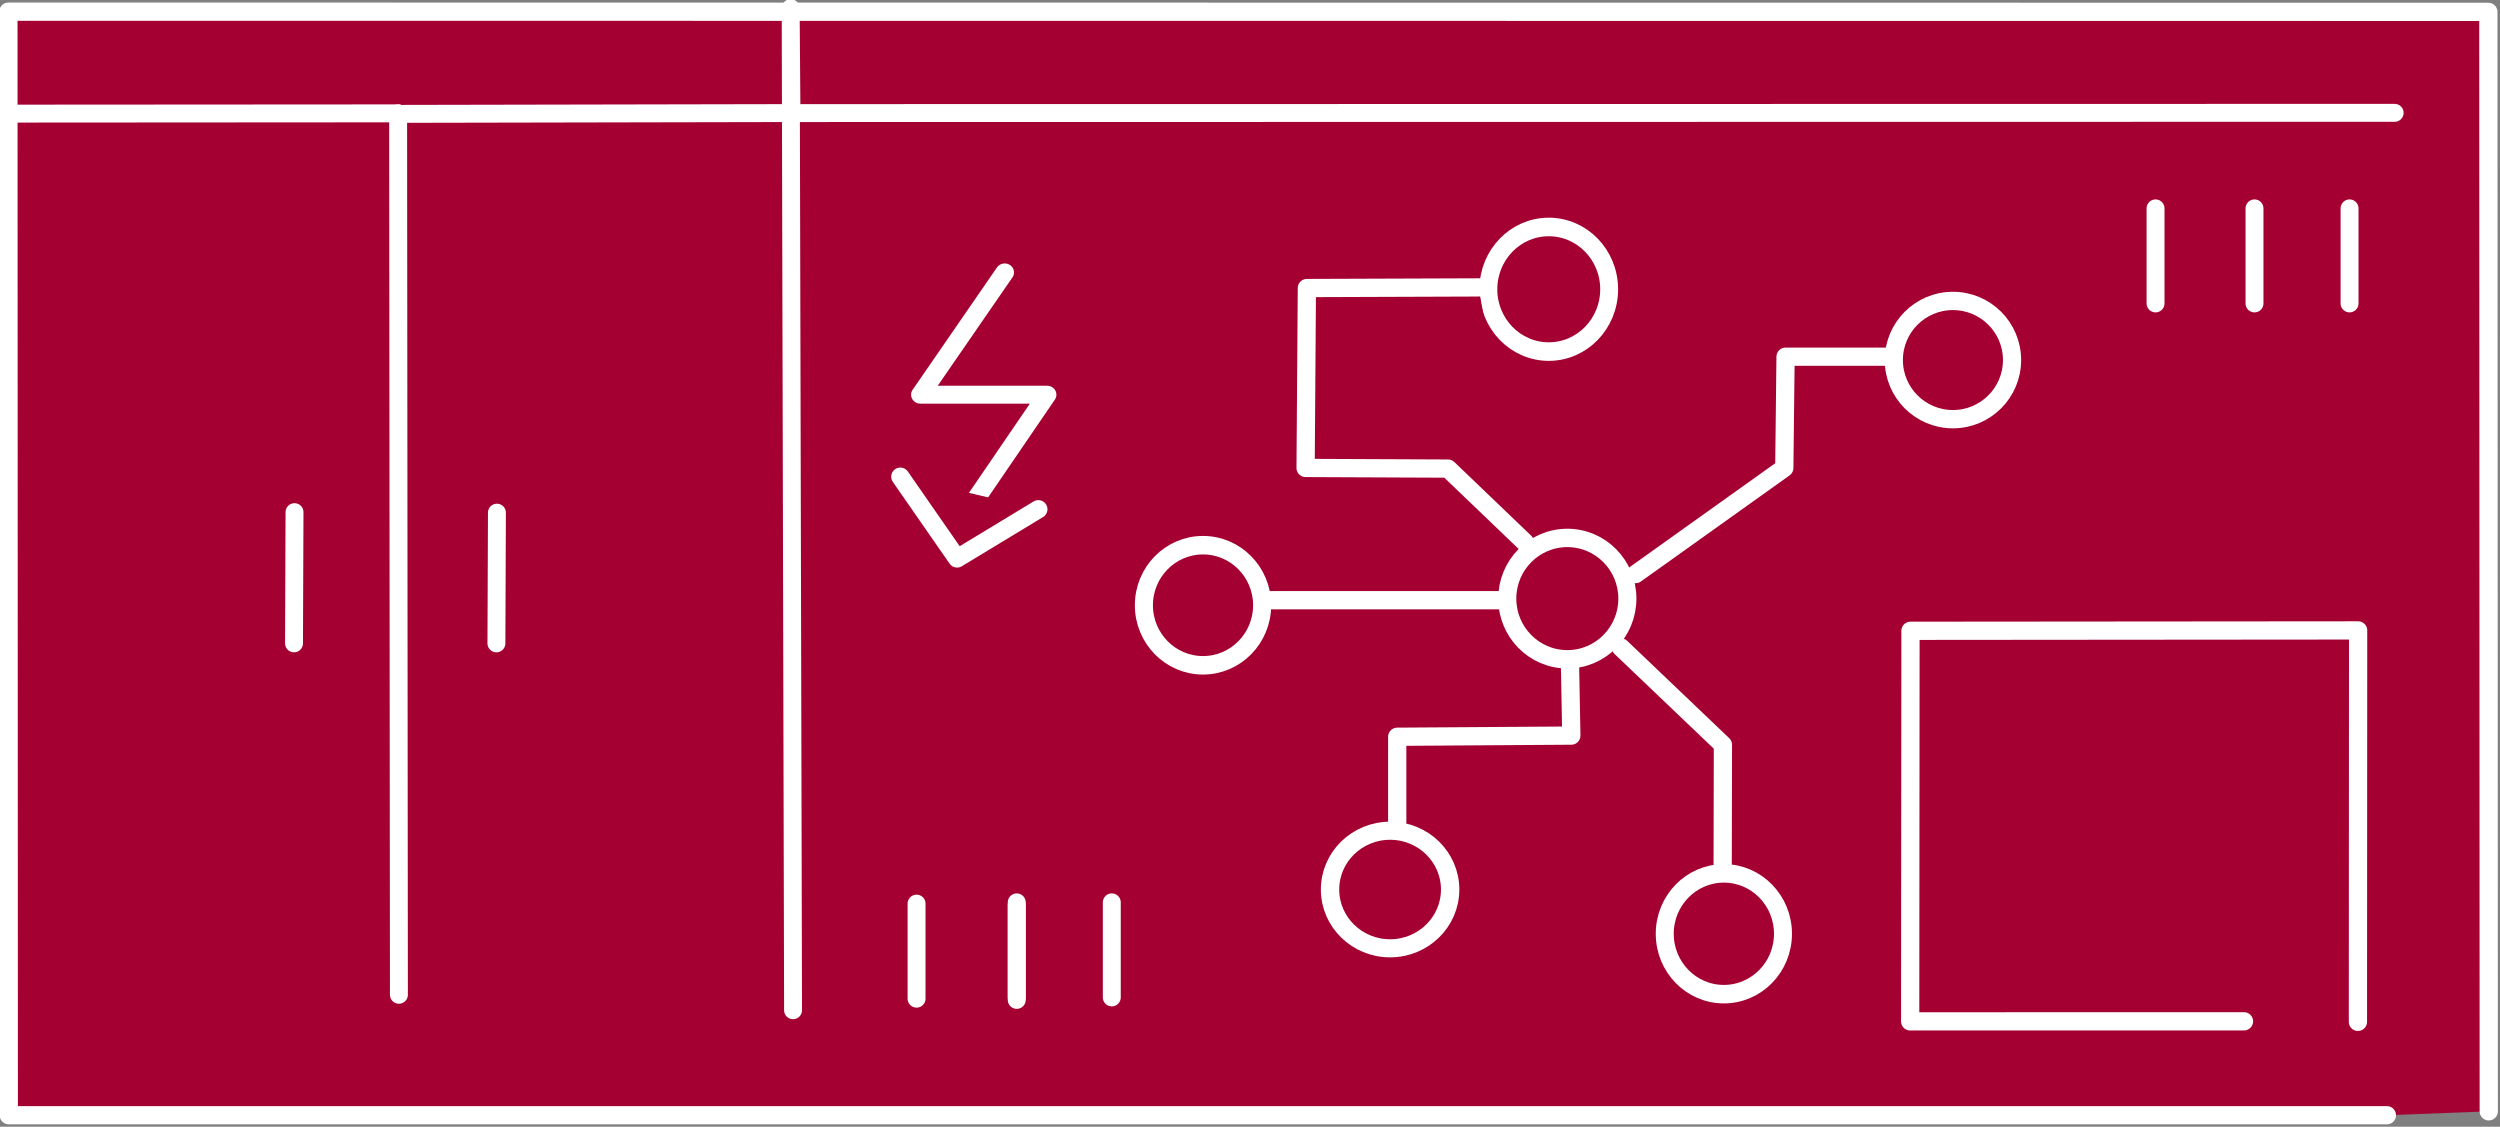 <?xml version="1.0" encoding="UTF-8" standalone="no"?>
<!DOCTYPE svg PUBLIC "-//W3C//DTD SVG 1.1//EN" "http://www.w3.org/Graphics/SVG/1.1/DTD/svg11.dtd">
<svg width="100%" height="100%" viewBox="0 0 213 96" version="1.1" xmlns="http://www.w3.org/2000/svg" xmlns:xlink="http://www.w3.org/1999/xlink" xml:space="preserve" xmlns:serif="http://www.serif.com/" style="fill-rule:evenodd;clip-rule:evenodd;stroke-linecap:round;stroke-linejoin:round;stroke-miterlimit:1.5;">
    <rect x="0" y="0" width="213" height="96" fill="#808080" stroke="none"/>
    <g transform="matrix(1,0,0,1,-487.622,-526.414)">
        <g transform="matrix(0.694,0,0,0.694,0.084,2.086)">
            <path d="M995.533,892.428L703.583,892.428L703.536,756.947L1007.99,756.972L1008.04,891.95" style="fill:rgb(165,0,50);stroke:white;stroke-width:2.24px;"/>
            <path d="M703.623,769.465L751.381,769.433" style="fill:none;stroke:white;stroke-width:2.2px;"/>
            <path d="M751.381,769.433L751.477,877.641" style="fill:none;stroke:white;stroke-width:2.2px;"/>
            <path d="M751.38,769.496L799.67,769.398" style="fill:none;stroke:white;stroke-width:2.2px;"/>
            <path d="M799.67,769.398L799.572,756.521L799.865,879.539" style="fill:rgb(165,0,50);stroke:white;stroke-width:2.2px;"/>
            <path d="M799.67,769.398L996.487,769.368L799.67,769.398Z" style="fill:rgb(165,0,50);stroke:white;stroke-width:2.2px;"/>
            <path d="M738.661,818.391L738.599,834.499L738.661,818.391Z" style="fill:rgb(165,0,50);stroke:white;stroke-width:2.2px;"/>
            <path d="M763.51,818.453L763.448,834.499L763.51,818.453Z" style="fill:rgb(165,0,50);stroke:white;stroke-width:1px;"/>
            <path d="M763.51,818.453L763.448,834.499L763.51,818.453Z" style="fill:rgb(165,0,50);stroke:white;stroke-width:2.2px;"/>
            <g transform="matrix(1,0,0,1,-0.152,-0.152)">
                <path d="M815.179,866.601L815.179,878.271L815.179,866.601Z" style="fill:rgb(165,0,50);stroke:white;stroke-width:2.2px;"/>
            </g>
            <g transform="matrix(1,0,0,1,12.147,0)">
                <path d="M815.179,866.601L815.179,878.271L815.179,866.601Z" style="fill:rgb(165,0,50);stroke:white;stroke-width:2.2px;"/>
            </g>
            <g transform="matrix(1,0,0,1,12.147,-0.305)">
                <path d="M815.179,866.601L815.179,878.271L815.179,866.601Z" style="fill:rgb(165,0,50);stroke:white;stroke-width:2.2px;"/>
            </g>
            <g transform="matrix(1,0,0,1,23.817,-0.305)">
                <path d="M815.179,866.601L815.179,878.271L815.179,866.601Z" style="fill:rgb(165,0,50);stroke:white;stroke-width:2.2px;"/>
            </g>
            <g transform="matrix(1,0,0,1,151.955,-85.504)">
                <path d="M815.179,866.601L815.179,878.271L815.179,866.601Z" style="fill:rgb(165,0,50);stroke:white;stroke-width:1px;"/>
            </g>
            <g transform="matrix(1,0,0,1,164.102,-85.504)">
                <path d="M815.179,866.601L815.179,878.271L815.179,866.601Z" style="fill:rgb(165,0,50);stroke:white;stroke-width:2.2px;"/>
            </g>
            <g transform="matrix(1,0,0,1,175.772,-85.504)">
                <path d="M815.179,866.601L815.179,878.271L815.179,866.601Z" style="fill:rgb(165,0,50);stroke:white;stroke-width:2.2px;"/>
            </g>
            <g transform="matrix(1,0,0,1,151.955,-85.504)">
                <path d="M815.179,866.601L815.179,878.271L815.179,866.601Z" style="fill:rgb(165,0,50);stroke:white;stroke-width:2.2px;"/>
            </g>
            <g transform="matrix(1.038,0,0,1,-31.534,0)">
                <path d="M825.996,788.959L816.023,803.971L831.009,803.971L821.154,818.952" style="fill:rgb(165,0,50);stroke:white;stroke-width:2.2px;"/>
            </g>
            <path d="M813.034,814.037L820.003,824.075L829.977,818.033" style="fill:rgb(165,0,50);stroke:white;stroke-width:2.24px;"/>
            <path d="M991.978,880.962L992.003,832.909L937.048,832.957L937.009,880.906L977.99,880.899" style="fill:rgb(165,0,50);stroke:white;stroke-width:2.24px;"/>
            <g transform="matrix(1.226,0,0,1.273,-204.538,-218.457)">
                <ellipse cx="894.925" cy="792.998" rx="6.048" ry="6.009" style="fill:rgb(165,0,50);stroke:white;stroke-width:1.79px;"/>
            </g>
            <g transform="matrix(1.2,0,0,1.208,-131.651,-158.223)">
                <ellipse cx="894.925" cy="792.998" rx="6.048" ry="6.009" style="fill:rgb(165,0,50);stroke:white;stroke-width:1.86px;"/>
            </g>
            <g transform="matrix(1.219,0,0,1.24,-195.994,-154.312)">
                <ellipse cx="894.925" cy="792.998" rx="6.048" ry="6.009" style="fill:rgb(165,0,50);stroke:white;stroke-width:1.82px;"/>
            </g>
            <g transform="matrix(1.2,0,0,1.234,-159.773,-108.408)">
                <ellipse cx="894.925" cy="792.998" rx="6.048" ry="6.009" style="fill:rgb(165,0,50);stroke:white;stroke-width:1.84px;"/>
            </g>
            <path d="M884.017,790.8L862.945,790.878L862.789,812.965L880.271,813.043L889.714,822.096" style="fill:rgb(165,0,50);stroke:white;stroke-width:2.24px;"/>
            <path d="M934.044,799.307L921.712,799.307L921.556,812.965L903.294,825.998" style="fill:rgb(165,0,50);stroke:white;stroke-width:2.24px;"/>
            <path d="M858.34,829.198L887.139,829.198" style="fill:none;stroke:white;stroke-width:2.24px;"/>
            <path d="M895.255,837.471L895.411,845.822L874.036,845.965L874.036,856.993" style="fill:rgb(165,0,50);stroke:white;stroke-width:2.24px;"/>
            <path d="M913.99,861.943L914.022,846.951L901.491,834.995" style="fill:rgb(165,0,50);stroke:white;stroke-width:2.24px;"/>
            <g transform="matrix(1.219,0,0,1.201,-217.752,-87.671)">
                <ellipse cx="894.925" cy="792.998" rx="6.048" ry="6.009" style="fill:rgb(165,0,50);stroke:white;stroke-width:1.85px;"/>
            </g>
            <g transform="matrix(1.2,0,0,1.227,-223.716,-143.189)">
                <ellipse cx="894.925" cy="792.998" rx="6.048" ry="6.009" style="fill:rgb(165,0,50);stroke:white;stroke-width:1.85px;"/>
            </g>
        </g>
    </g>
</svg>

